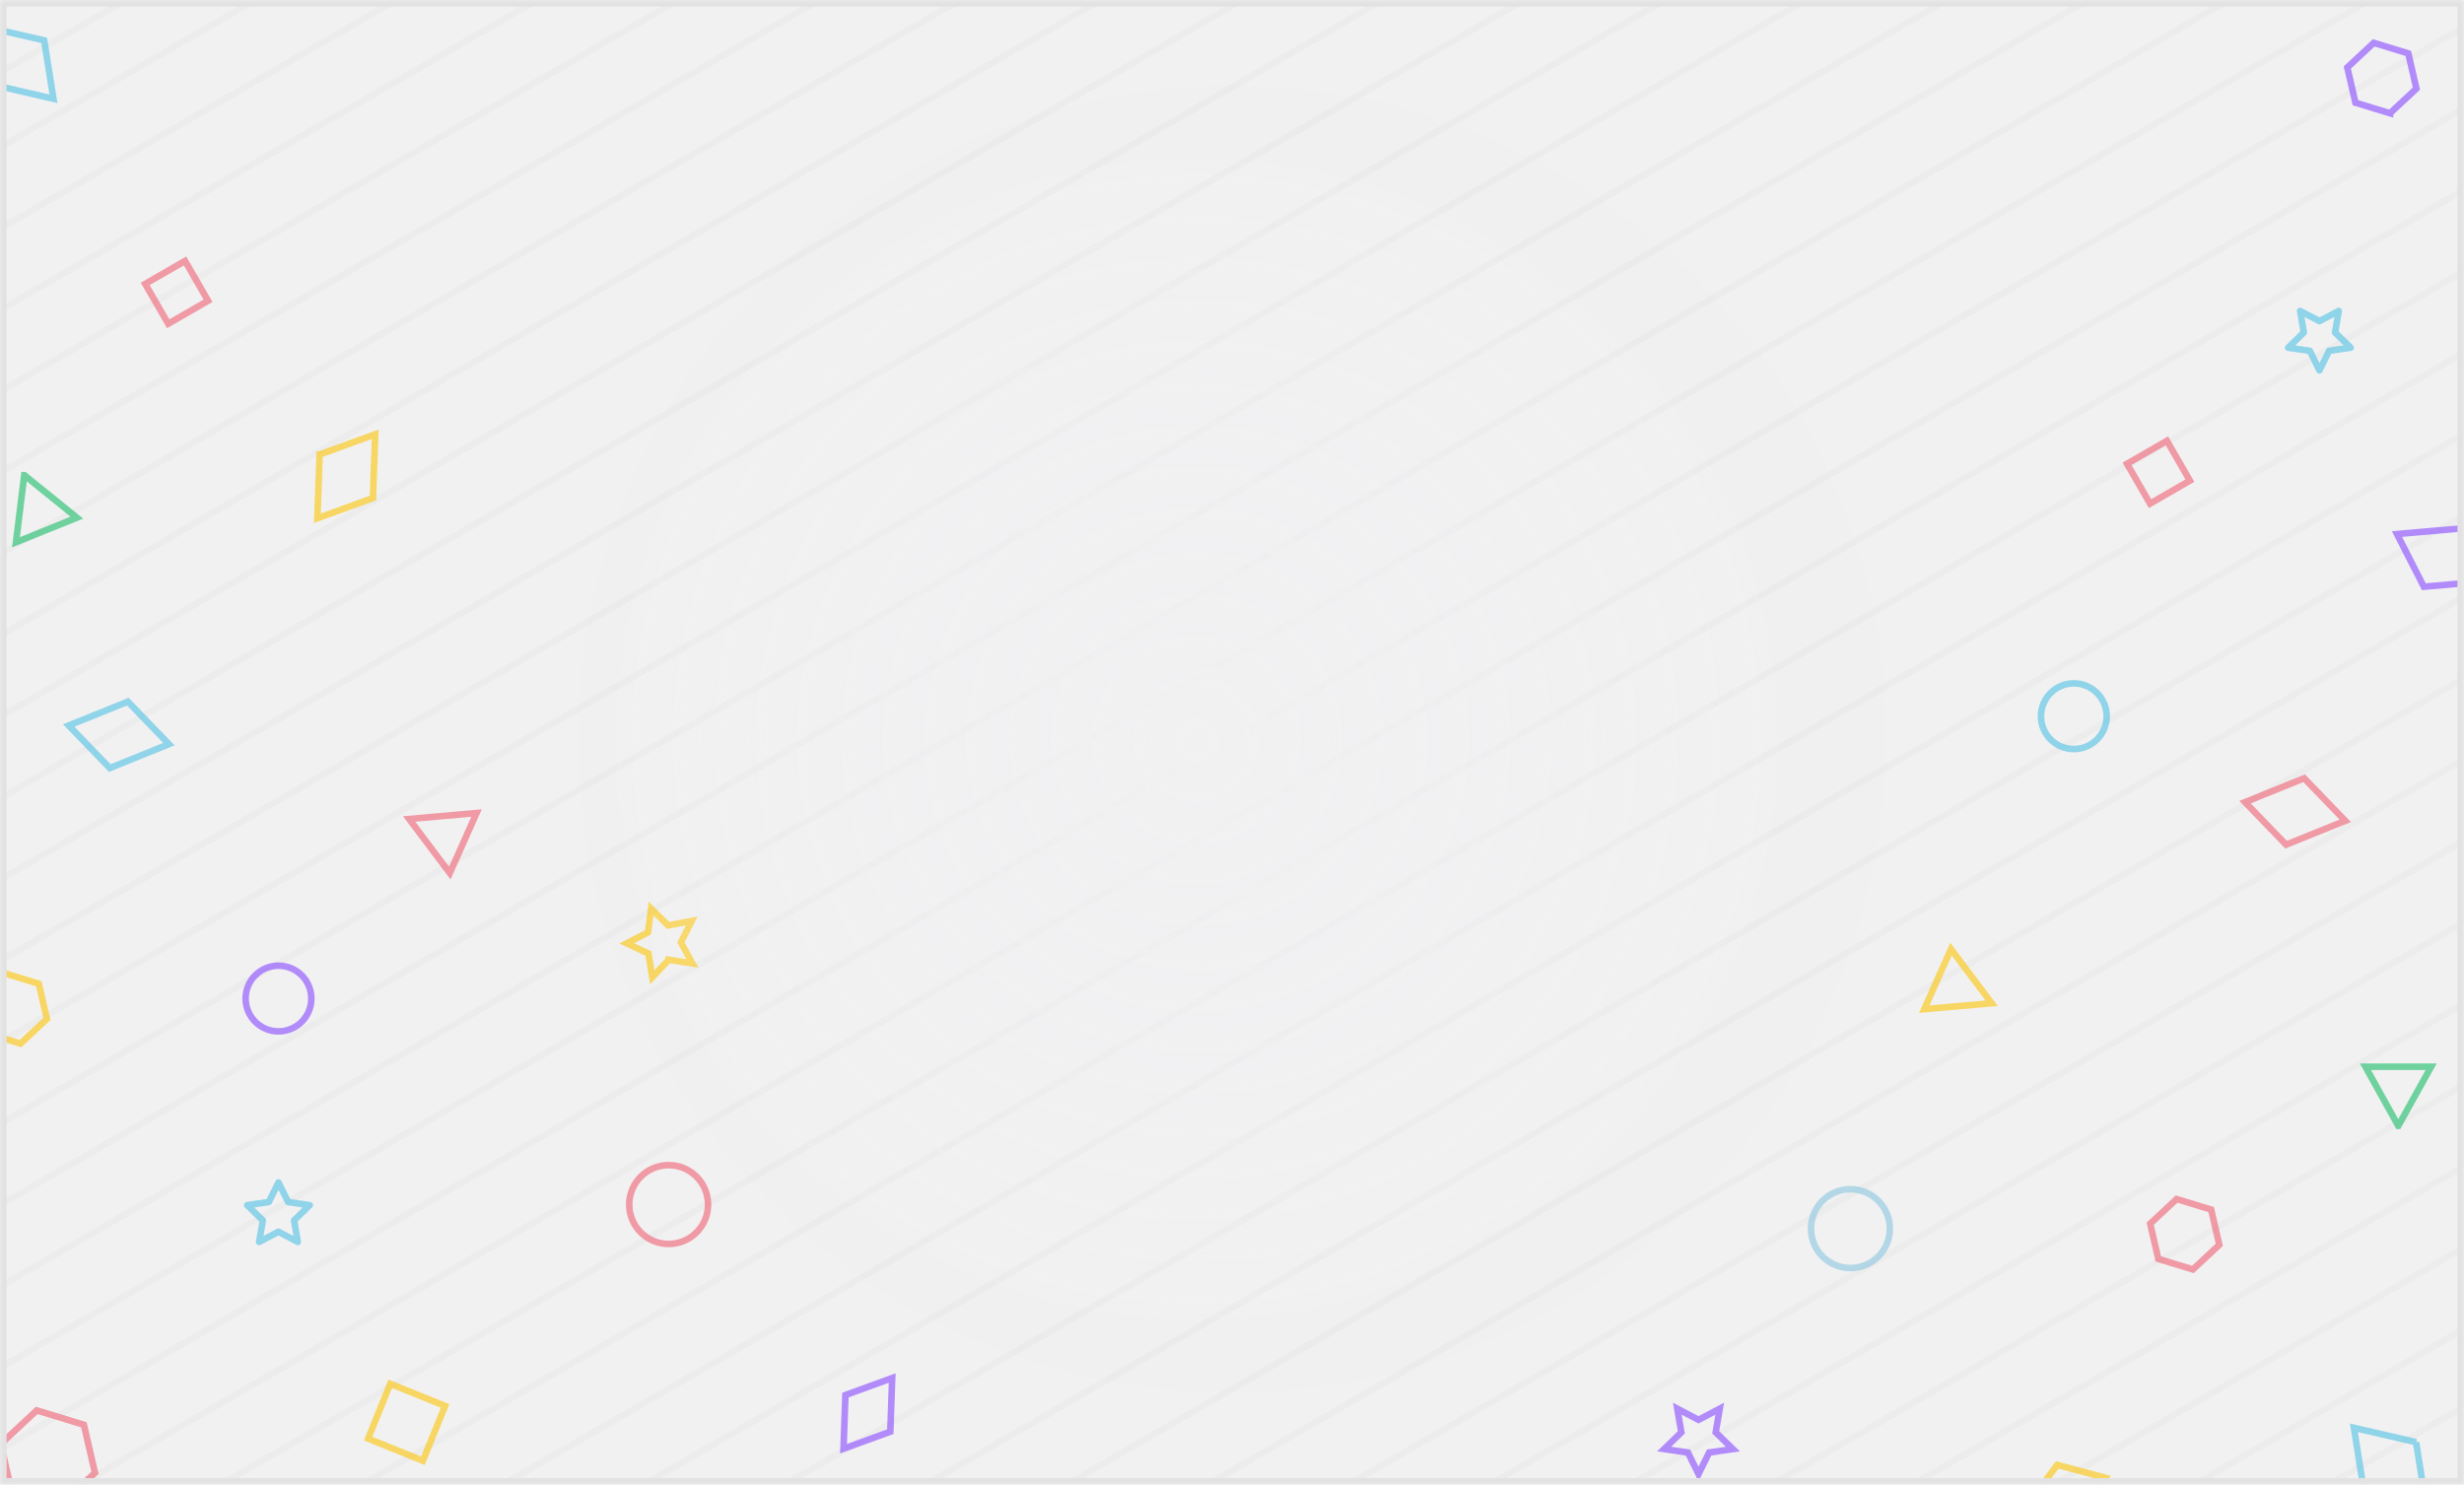 <svg xmlns="http://www.w3.org/2000/svg" width="375" height="226" fill="none" viewBox="0 0 375 226">
    <path fill="#F1F1F2" d="M0 0H375V226H0z"/>
    <mask id="4yz2e1k7sa" width="375" height="226" x="0" y="0" maskUnits="userSpaceOnUse">
        <path fill="#fff" d="M0 0H375V226H0z"/>
    </mask>
    <g mask="url(#4yz2e1k7sa)">
        <g fill="#D1D1D1" opacity=".3">
            <g opacity=".5">
                <path d="M325.13 242.322H1510.13V243.322H325.13z" transform="rotate(-30 325.13 242.322)"/>
                <path d="M328.63 252.688H1513.63V253.688H328.63z" transform="rotate(-30 328.63 252.688)"/>
                <path d="M332.13 263.054H1517.13V264.054H332.13z" transform="rotate(-30 332.13 263.054)"/>
                <path d="M335.63 273.42H1520.63V274.42H335.63z" transform="rotate(-30 335.63 273.42)"/>
                <path d="M339.13 283.786H1524.13V284.786H339.13z" transform="rotate(-30 339.13 283.786)"/>
                <path d="M342.63 294.152H1527.63V295.152H342.63z" transform="rotate(-30 342.63 294.152)"/>
                <path d="M346.13 304.518H1531.13V305.518H346.13z" transform="rotate(-30 346.13 304.518)"/>
                <path d="M349.63 314.884H1534.63V315.884H349.63z" transform="rotate(-30 349.63 314.884)"/>
                <path d="M353.13 325.25H1538.13V326.25H353.13z" transform="rotate(-30 353.13 325.25)"/>
                <path d="M356.63 335.616H1541.63V336.616H356.63z" transform="rotate(-30 356.63 335.616)"/>
                <path d="M360.13 345.982H1545.13V346.982H360.13z" transform="rotate(-30 360.13 345.982)"/>
                <path d="M363.63 356.348H1548.63V357.348H363.63z" transform="rotate(-30 363.63 356.348)"/>
                <path d="M367.13 366.714H1552.13V367.714H367.13z" transform="rotate(-30 367.13 366.714)"/>
                <path d="M370.63 377.081H1555.63V378.081H370.63z" transform="rotate(-30 370.63 377.081)"/>
                <path d="M374.13 387.447H1559.13V388.447H374.13z" transform="rotate(-30 374.13 387.447)"/>
            </g>
            <g opacity=".5">
                <path d="M-381.87 242.322H803.13V243.322H-381.87z" transform="rotate(-30 -381.87 242.322)"/>
                <path d="M-378.37 252.688H806.63V253.688H-378.37z" transform="rotate(-30 -378.37 252.688)"/>
                <path d="M-374.87 263.054H810.13V264.054H-374.87z" transform="rotate(-30 -374.87 263.054)"/>
                <path d="M-371.37 273.42H813.63V274.42H-371.37z" transform="rotate(-30 -371.37 273.42)"/>
                <path d="M-367.87 283.786H817.13V284.786H-367.87z" transform="rotate(-30 -367.87 283.786)"/>
                <path d="M-364.37 294.152H820.63V295.152H-364.37z" transform="rotate(-30 -364.37 294.152)"/>
                <path d="M-360.87 304.518H824.13V305.518H-360.87z" transform="rotate(-30 -360.87 304.518)"/>
                <path d="M-357.37 314.884H827.63V315.884H-357.37z" transform="rotate(-30 -357.37 314.884)"/>
                <path d="M-353.87 325.25H831.13V326.25H-353.87z" transform="rotate(-30 -353.87 325.25)"/>
                <path d="M-350.37 335.616H834.63V336.616H-350.37z" transform="rotate(-30 -350.37 335.616)"/>
                <path d="M-346.87 345.982H838.13V346.982H-346.87z" transform="rotate(-30 -346.87 345.982)"/>
                <path d="M-343.37 356.348H841.63V357.348H-343.37z" transform="rotate(-30 -343.37 356.348)"/>
                <path d="M-339.87 366.714H845.13V367.714H-339.87z" transform="rotate(-30 -339.87 366.714)"/>
                <path d="M-336.37 377.081H848.63V378.081H-336.37z" transform="rotate(-30 -336.37 377.081)"/>
                <path d="M-332.87 387.447H852.13V388.447H-332.87z" transform="rotate(-30 -332.87 387.447)"/>
                <path d="M-329.37 397.812H855.63V398.812H-329.37z" transform="rotate(-30 -329.37 397.812)"/>
                <path d="M-325.87 408.178H859.13V409.178H-325.87z" transform="rotate(-30 -325.87 408.178)"/>
                <path d="M-322.37 418.545H862.63V419.545H-322.37z" transform="rotate(-30 -322.37 418.545)"/>
                <path d="M-318.87 428.911H866.13V429.911H-318.87z" transform="rotate(-30 -318.87 428.911)"/>
                <path d="M-315.37 439.277H869.63V440.277H-315.37z" transform="rotate(-30 -315.37 439.277)"/>
                <path d="M-311.87 449.643H873.13V450.643H-311.87z" transform="rotate(-30 -311.87 449.643)"/>
                <path d="M-308.37 460.009H876.63V461.009H-308.37z" transform="rotate(-30 -308.37 460.009)"/>
                <path d="M-304.87 470.375H880.13V471.375H-304.87z" transform="rotate(-30 -304.87 470.375)"/>
                <path d="M-301.37 480.741H883.63V481.741H-301.37z" transform="rotate(-30 -301.37 480.741)"/>
                <path d="M-297.87 491.107H887.13V492.107H-297.87z" transform="rotate(-30 -297.87 491.107)"/>
                <path d="M-294.37 501.473H890.63V502.473H-294.37z" transform="rotate(-30 -294.37 501.473)"/>
                <path d="M-290.87 511.839H894.13V512.839H-290.87z" transform="rotate(-30 -290.87 511.839)"/>
                <path d="M-287.37 522.205H897.63V523.205H-287.37z" transform="rotate(-30 -287.37 522.205)"/>
                <path d="M-283.87 532.571H901.13V533.571H-283.87z" transform="rotate(-30 -283.87 532.571)"/>
                <path d="M-280.37 542.937H904.63V543.937H-280.37z" transform="rotate(-30 -280.37 542.937)"/>
                <path d="M-276.87 553.303H908.13V554.303H-276.87z" transform="rotate(-30 -276.87 553.303)"/>
                <path d="M-273.37 563.669H911.63V564.669H-273.37z" transform="rotate(-30 -273.37 563.669)"/>
                <path d="M-269.87 574.035H915.13V575.035H-269.87z" transform="rotate(-30 -269.87 574.035)"/>
            </g>
            <g opacity=".5">
                <path d="M-1023.37 440.277H161.63V441.277H-1023.37z" transform="rotate(-30 -1023.37 440.277)"/>
                <path d="M-1019.87 450.643H165.13V451.643H-1019.87z" transform="rotate(-30 -1019.87 450.643)"/>
                <path d="M-1016.37 461.009H168.63V462.009H-1016.37z" transform="rotate(-30 -1016.37 461.009)"/>
                <path d="M-1012.87 471.375H172.13V472.375H-1012.87z" transform="rotate(-30 -1012.87 471.375)"/>
                <path d="M-1009.37 481.741H175.63V482.741H-1009.37z" transform="rotate(-30 -1009.37 481.741)"/>
                <path d="M-1005.87 492.107H179.13V493.107H-1005.87z" transform="rotate(-30 -1005.87 492.107)"/>
                <path d="M-1002.37 502.473H182.63V503.473H-1002.37z" transform="rotate(-30 -1002.37 502.473)"/>
                <path d="M-998.87 512.839H186.13V513.839H-998.87z" transform="rotate(-30 -998.87 512.839)"/>
                <path d="M-995.37 523.205H189.63V524.205H-995.37z" transform="rotate(-30 -995.37 523.205)"/>
                <path d="M-991.87 533.571H193.13V534.571H-991.87z" transform="rotate(-30 -991.87 533.571)"/>
                <path d="M-988.37 543.937H196.63V544.937H-988.37z" transform="rotate(-30 -988.37 543.937)"/>
                <path d="M-984.87 554.303H200.13V555.303H-984.87z" transform="rotate(-30 -984.87 554.303)"/>
                <path d="M-981.37 564.669H203.63V565.669H-981.37z" transform="rotate(-30 -981.37 564.669)"/>
                <path d="M-977.87 575.035H207.13V576.035H-977.87z" transform="rotate(-30 -977.87 575.035)"/>
            </g>
        </g>
        <g opacity=".6">
            <path stroke="#F06072" d="M22.1 43.219H29.1V50.219H22.1z" transform="rotate(-30 22.1 43.219)"/>
            <path fill-rule="evenodd" stroke="#8847FF" d="M128.665 212.358l7.119-2.591-.287 8.167-7.119 2.591.287-8.167z" clip-rule="evenodd"/>
            <path fill-rule="evenodd" stroke="#4FC1E3" d="M16.706 116.912l-6.252-6.474 9.002-3.634 6.252 6.474-9.002 3.634zM-1.325 12.852l-1.408-8.89 9.458 2.186 1.408 8.89-9.458-2.186z" clip-rule="evenodd"/>
            <path fill-rule="evenodd" stroke="#FDC403" d="M48.642 69.188L57.1 66.11l-.34 9.702L48.3 78.89l.341-9.702z" clip-rule="evenodd"/>
            <path stroke="#FDC403" d="M59.394 210.642H68.394V219.642H59.394z" transform="rotate(22 59.394 210.642)"/>
            <path fill-rule="evenodd" stroke="#19BD66" d="M3.695 72.328l8.007 6.471-9.271 3.746 1.264-10.217z" clip-rule="evenodd"/>
            <path fill-rule="evenodd" stroke="#F06072" d="M62.27 124.67l10.255-.908-4.067 9.136-6.188-8.228z" clip-rule="evenodd"/>
            <circle cx="42.381" cy="152" r="5" stroke="#8847FF"/>
            <circle cx="101.762" cy="183.358" r="6" stroke="#F06072"/>
            <path fill-rule="evenodd" stroke="#FDC403" d="M101.776 146.1l-2.503 2.66-.588-3.605-3.303-1.559 3.246-1.673.462-3.623 2.595 2.57 3.588-.68-1.643 3.262 1.756 3.203-3.61-.555z" clip-rule="evenodd"/>
            <path fill-rule="evenodd" stroke="#4FC1E3" stroke-linejoin="round" d="M42.38 187.5l-2.938 1.545.561-3.272-2.377-2.318 3.285-.478 1.47-2.977 1.47 2.977 3.285.478-2.378 2.318.562 3.272-2.94-1.545z" clip-rule="evenodd"/>
            <path fill-rule="evenodd" stroke="#F06072" d="M5.592 214.691l7.173 2.193 1.687 7.308-5.485 5.115-7.173-2.193-1.687-7.308 5.485-5.115z" clip-rule="evenodd"/>
            <path fill-rule="evenodd" stroke="#FDC403" d="M.644 148.141l5.26 1.608 1.237 5.359-4.023 3.751-5.26-1.608-1.237-5.359 4.023-3.751z" clip-rule="evenodd"/>
        </g>
        <g opacity=".6">
            <path stroke="#F06072" d="M333.281 73.162H340.281V80.162H333.281z" transform="rotate(150 333.281 73.162)"/>
            <path fill-rule="evenodd" stroke="#FDC403" d="M315.499 231.478l-7.318-1.961 4.92-6.525 7.317 1.961-4.919 6.525z" clip-rule="evenodd"/>
            <path fill-rule="evenodd" stroke="#F06072" d="M350.675 118.468l6.252 6.474-9.002 3.635-6.252-6.474 9.002-3.635z" clip-rule="evenodd"/>
            <path fill-rule="evenodd" stroke="#4FC1E3" d="M367.706 219.529l1.408 8.889-9.459-2.186-1.407-8.889 9.458 2.186z" clip-rule="evenodd"/>
            <path fill-rule="evenodd" stroke="#8847FF" d="M368.888 89.312l-4.086-8.019 9.671-.844 4.086 8.02-9.671.843z" clip-rule="evenodd"/>
            <path fill-rule="evenodd" stroke="#19BD66" d="M365 171.381l-5-9h10l-5 9z" clip-rule="evenodd"/>
            <path fill-rule="evenodd" stroke="#FDC403" d="M303.111 152.711l-10.255.907 4.067-9.135 6.188 8.228z" clip-rule="evenodd"/>
            <circle cx="315.619" cy="109.023" r="5" stroke="#4FC1E3" transform="rotate(-180 315.619 109.023)"/>
            <circle cx="281.619" cy="187.023" r="6" stroke="#8AC6DD" transform="rotate(-180 281.619 187.023)"/>
            <path fill-rule="evenodd" stroke="#8847FF" d="M258.5 216.131l3.233-1.7-.618 3.6 2.616 2.549-3.615.525-1.616 3.276-1.616-3.276-3.615-.525 2.616-2.549-.618-3.6 3.233 1.7z" clip-rule="evenodd"/>
            <path fill-rule="evenodd" stroke="#4FC1E3" stroke-linejoin="round" d="M353 48.88l2.939-1.544-.561 3.272 2.377 2.318-3.286.477L353 56.381l-1.469-2.978-3.286-.477 2.377-2.318-.561-3.272L353 48.88z" clip-rule="evenodd"/>
            <path fill-rule="evenodd" stroke="#8847FF" d="M363.737 17.24l-5.26-1.608-1.237-5.36 4.023-3.75 5.259 1.608 1.238 5.359-4.023 3.75z" clip-rule="evenodd"/>
            <path fill-rule="evenodd" stroke="#F06072" d="M333.737 193.24l-5.26-1.608-1.237-5.359 4.023-3.751 5.259 1.608 1.238 5.359-4.023 3.751z" clip-rule="evenodd"/>
        </g>
        <circle cx="187.5" cy="112.5" r="99.5" fill="url(#paint0_radial)"/>
        <path stroke="#E2E2E2" d="M0.5 0.5H374.5V225.5H0.5z"/>
    </g>
    <defs>
        <radialGradient id="paint0_radial" cx="0" cy="0" r="1" gradientTransform="rotate(86.499 31.252 153.04) scale(88.476)" gradientUnits="userSpaceOnUse">
            <stop stop-color="#F1F1F2"/>
            <stop offset="1" stop-color="#F1F1F2" stop-opacity=".01"/>
        </radialGradient>
    </defs>
</svg>
